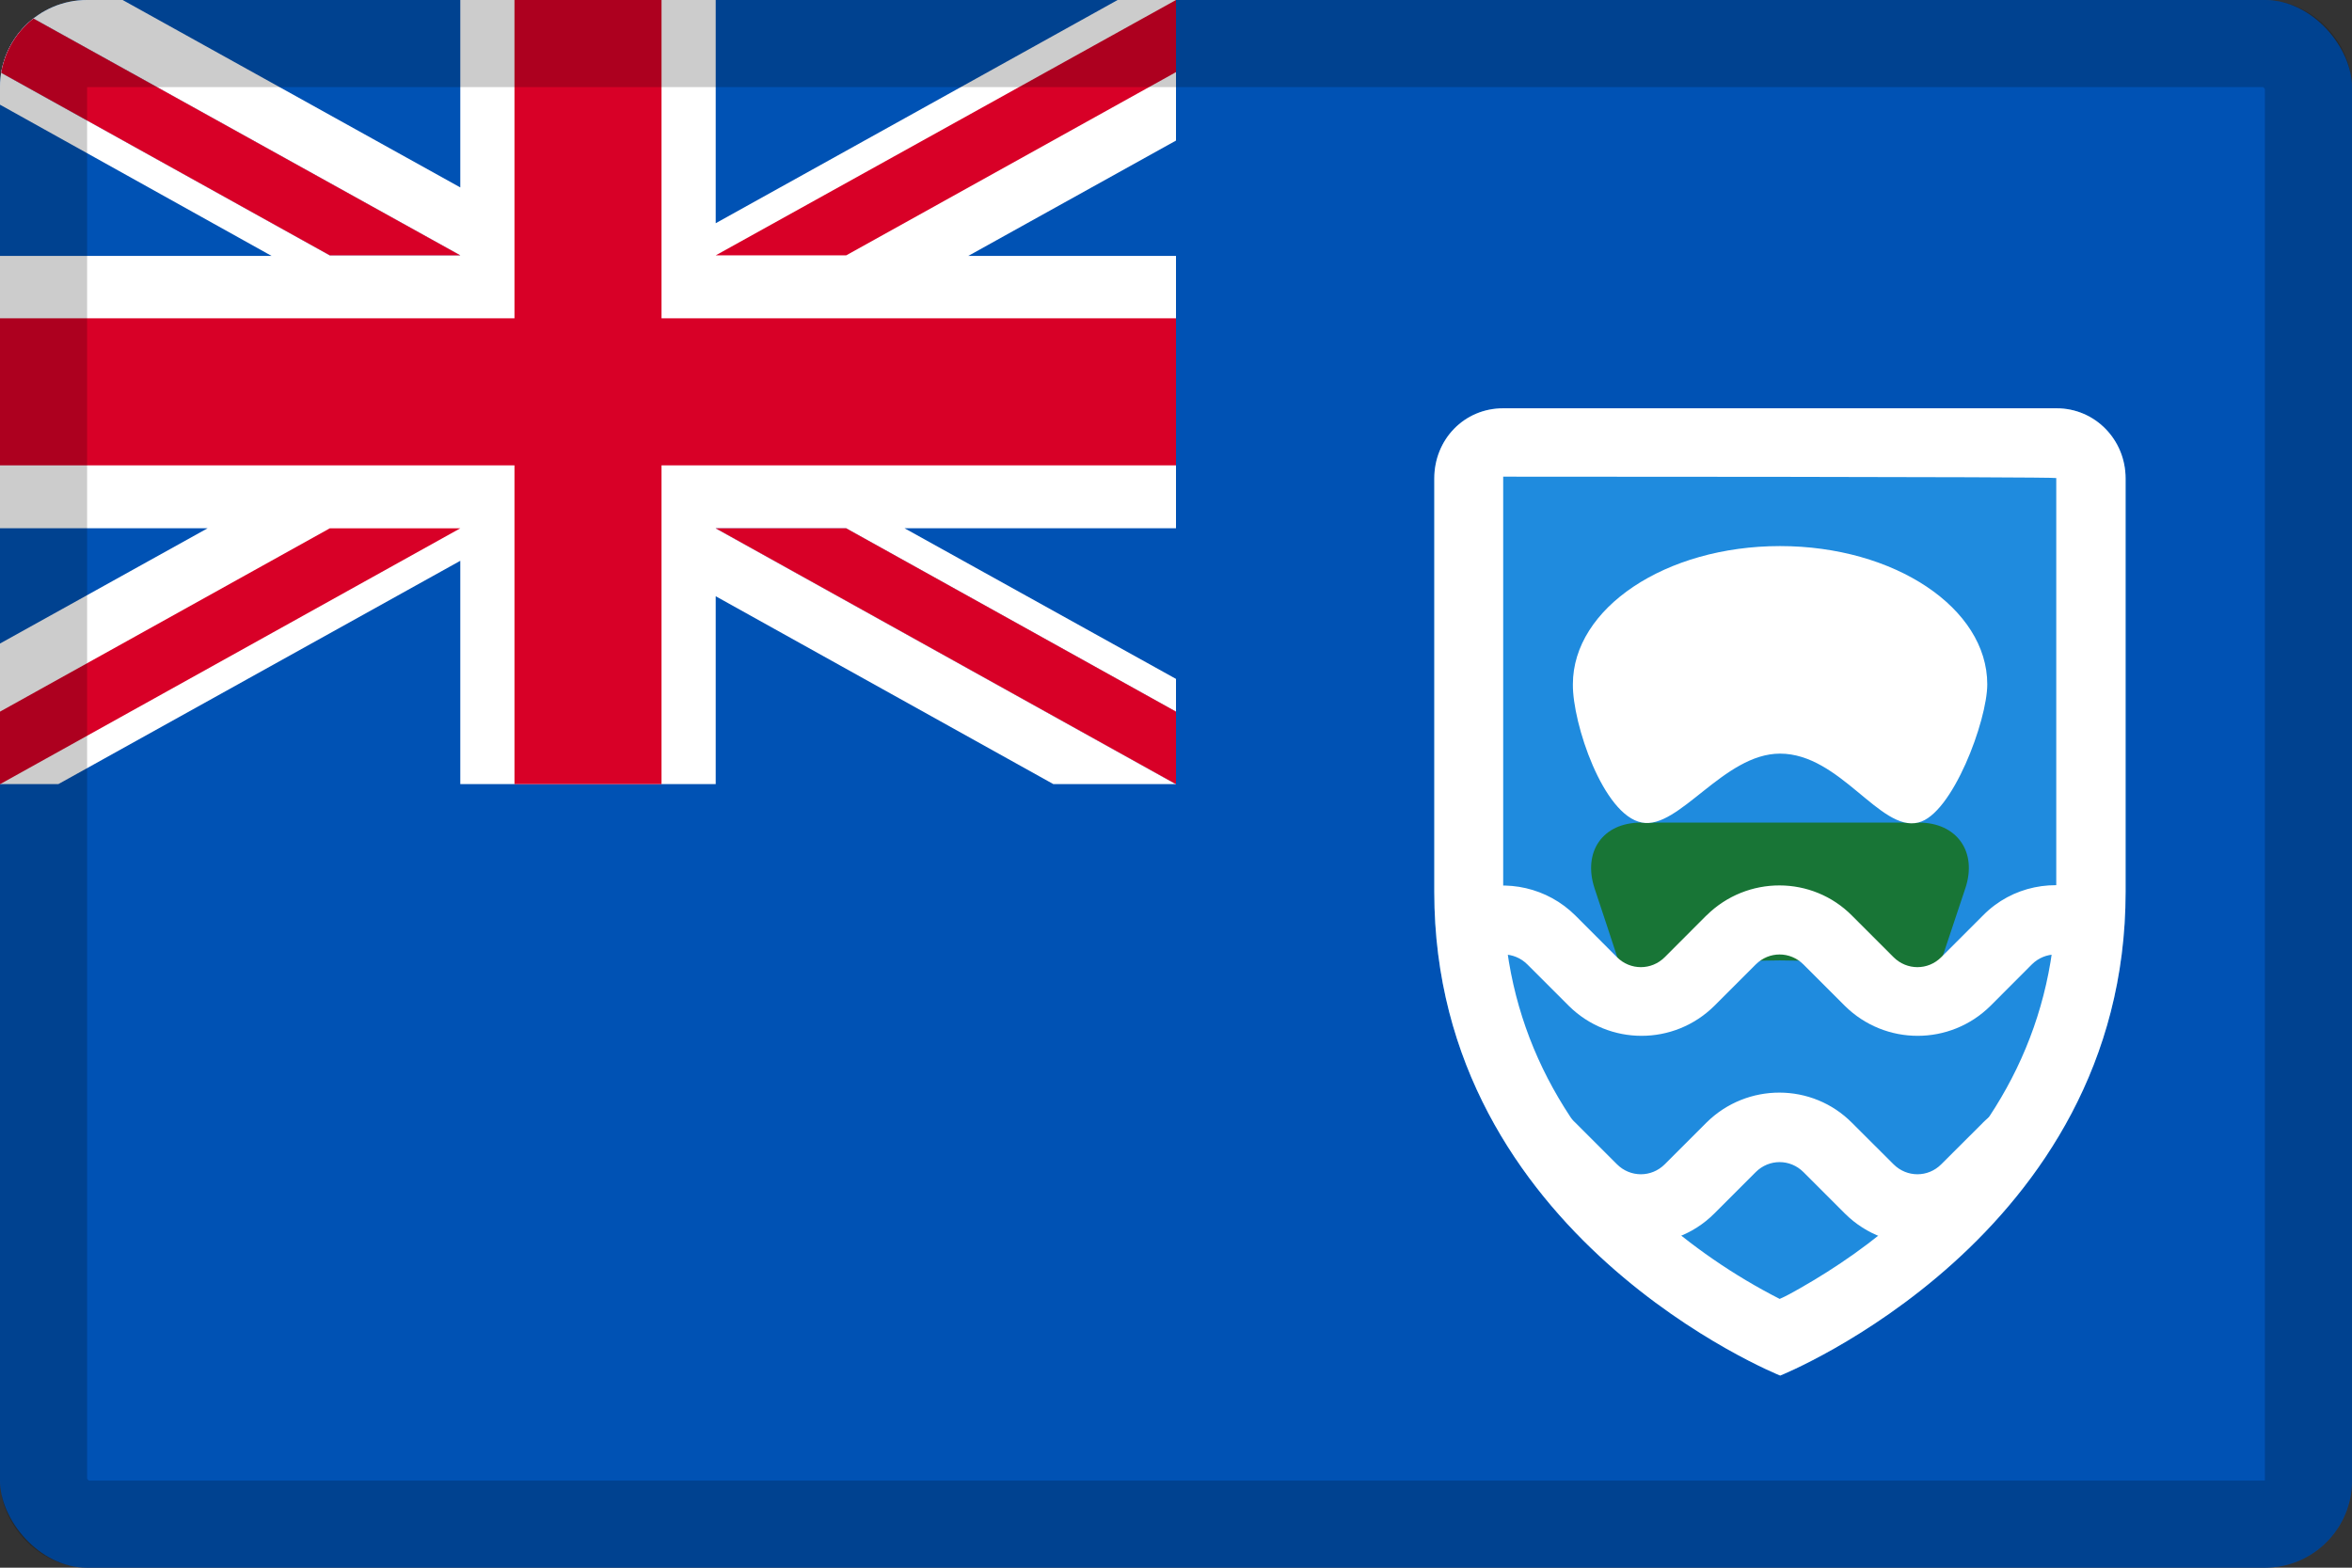 <svg width="27" height="18" viewBox="0 0 27 18" fill="none" xmlns="http://www.w3.org/2000/svg">
<rect x="0" y="0" width="27" height="18" fill="#333333" stroke="none"/>
<g clip-path="url(#clip0_109_43816)">
<path d="M0 0H27V18H0V0Z" fill="#0052B4"/>
<path d="M13.5 0V1.614L11.116 2.938H13.5V6.065H10.383L13.5 7.795V9.003H12.092L8.216 6.846V9.003H5.284V6.439L0.67 9.003H0V7.389L2.384 6.065H0V2.938H3.117L0 1.202V0H1.408L5.284 2.152V0H8.216V2.563L12.83 0H13.5Z" fill="white"/>
<path d="M7.594 0H5.906V3.655H0V5.343H5.906V9.003H7.594V5.343H13.5V3.655H7.594V0Z" fill="#D80027"/>
<path d="M8.215 6.066L13.499 9.004V8.171L9.713 6.066H8.215Z" fill="#0052B4"/>
<path d="M8.215 6.066L13.499 9.004V8.171L9.713 6.066H8.215Z" fill="white"/>
<path d="M8.216 6.066L13.5 9.004V8.171L9.714 6.066H8.216ZM3.786 6.066L0 8.171V9.004L5.284 6.066H3.786Z" fill="#D80027"/>
<path d="M5.284 2.932L0 0V0.828L3.786 2.932H5.284Z" fill="#0052B4"/>
<path d="M5.284 2.932L0 0V0.828L3.786 2.932H5.284Z" fill="white"/>
<path d="M5.284 2.932L0 0V0.828L3.786 2.932H5.284ZM9.714 2.932L13.5 0.828V0L8.216 2.932H9.714Z" fill="#D80027"/>
<path d="M16.465 10.241V5.494C16.465 5.046 16.808 4.688 17.256 4.688H23.61C24.048 4.688 24.401 5.046 24.401 5.494V10.241C24.401 14.207 20.436 15.794 20.436 15.794C20.436 15.794 16.465 14.207 16.465 10.241Z" fill="#1F8BDE"/>
<path d="M16.465 10.241V5.494C16.465 5.046 16.808 4.688 17.256 4.688H23.61C24.048 4.688 24.401 5.046 24.401 5.494V10.241C24.401 14.207 20.436 15.794 20.436 15.794C20.436 15.794 16.465 14.207 16.465 10.241ZM20.663 14.792C21.079 14.555 21.501 14.265 21.886 13.912C22.967 12.936 23.605 11.728 23.605 10.236V5.489C23.605 5.473 17.256 5.473 17.256 5.473V10.236C17.256 11.728 17.894 12.936 18.975 13.912C19.413 14.307 19.903 14.645 20.43 14.914C20.504 14.882 20.578 14.84 20.663 14.792Z" fill="white"/>
<path d="M18.305 10.2C18.168 9.783 18.395 9.445 18.838 9.445H22.029C22.461 9.445 22.703 9.778 22.561 10.2L22.271 11.07C22.134 11.486 21.802 11.555 21.438 11.281C21.438 11.281 21.575 11.027 20.431 11.027C19.286 11.027 19.423 11.281 19.423 11.281C19.102 11.581 18.733 11.492 18.59 11.07C18.596 11.075 18.305 10.2 18.305 10.2Z" fill="#187536"/>
<path d="M18.847 9.444C19.274 9.529 19.786 8.653 20.434 8.653C21.125 8.653 21.584 9.555 22.022 9.444C22.412 9.35 22.813 8.274 22.813 7.857C22.813 6.982 21.748 6.27 20.434 6.27C19.121 6.27 18.056 6.982 18.056 7.857C18.051 8.305 18.404 9.36 18.847 9.444ZM18.773 14.275C19.1 14.296 19.433 14.181 19.68 13.933L20.155 13.458C20.308 13.305 20.55 13.305 20.703 13.458L21.178 13.933C21.426 14.181 21.758 14.296 22.08 14.275C22.359 14.26 23.794 12.509 23.435 12.556C23.192 12.588 22.955 12.704 22.765 12.888L22.76 12.894L22.285 13.368C22.133 13.521 21.89 13.521 21.737 13.368L21.262 12.894C20.804 12.43 20.055 12.43 19.591 12.888L19.585 12.894L19.111 13.368C18.958 13.521 18.715 13.521 18.562 13.368L18.088 12.894C17.903 12.709 17.677 12.598 17.439 12.561C17.086 12.503 18.499 14.26 18.773 14.275ZM16.986 11.074C17.139 10.921 17.381 10.921 17.534 11.074L18.009 11.549C18.473 12.008 19.216 12.008 19.68 11.549L20.155 11.074C20.308 10.921 20.55 10.921 20.703 11.074L21.178 11.549C21.642 12.008 22.386 12.008 22.85 11.549L23.324 11.074C23.477 10.921 23.72 10.921 23.873 11.074C23.873 11.074 24.163 10.294 24.005 10.236C23.588 10.083 23.098 10.172 22.765 10.51L22.76 10.515L22.285 10.99C22.133 11.143 21.89 11.143 21.737 10.99L21.262 10.515C20.804 10.051 20.055 10.051 19.591 10.51L19.585 10.515L19.111 10.99C18.958 11.143 18.715 11.143 18.562 10.99L18.088 10.515C17.761 10.188 17.291 10.093 16.886 10.225C16.722 10.283 16.986 11.074 16.986 11.074Z" fill="white"/>
</g>
<rect x="0.5" y="0.5" width="26" height="17" rx="0.5" stroke="black" stroke-opacity="0.2"/>
<defs>
<clipPath id="clip0_109_43816">
<rect width="27" height="18" rx="1" fill="white"/>
</clipPath>
</defs>
</svg>
